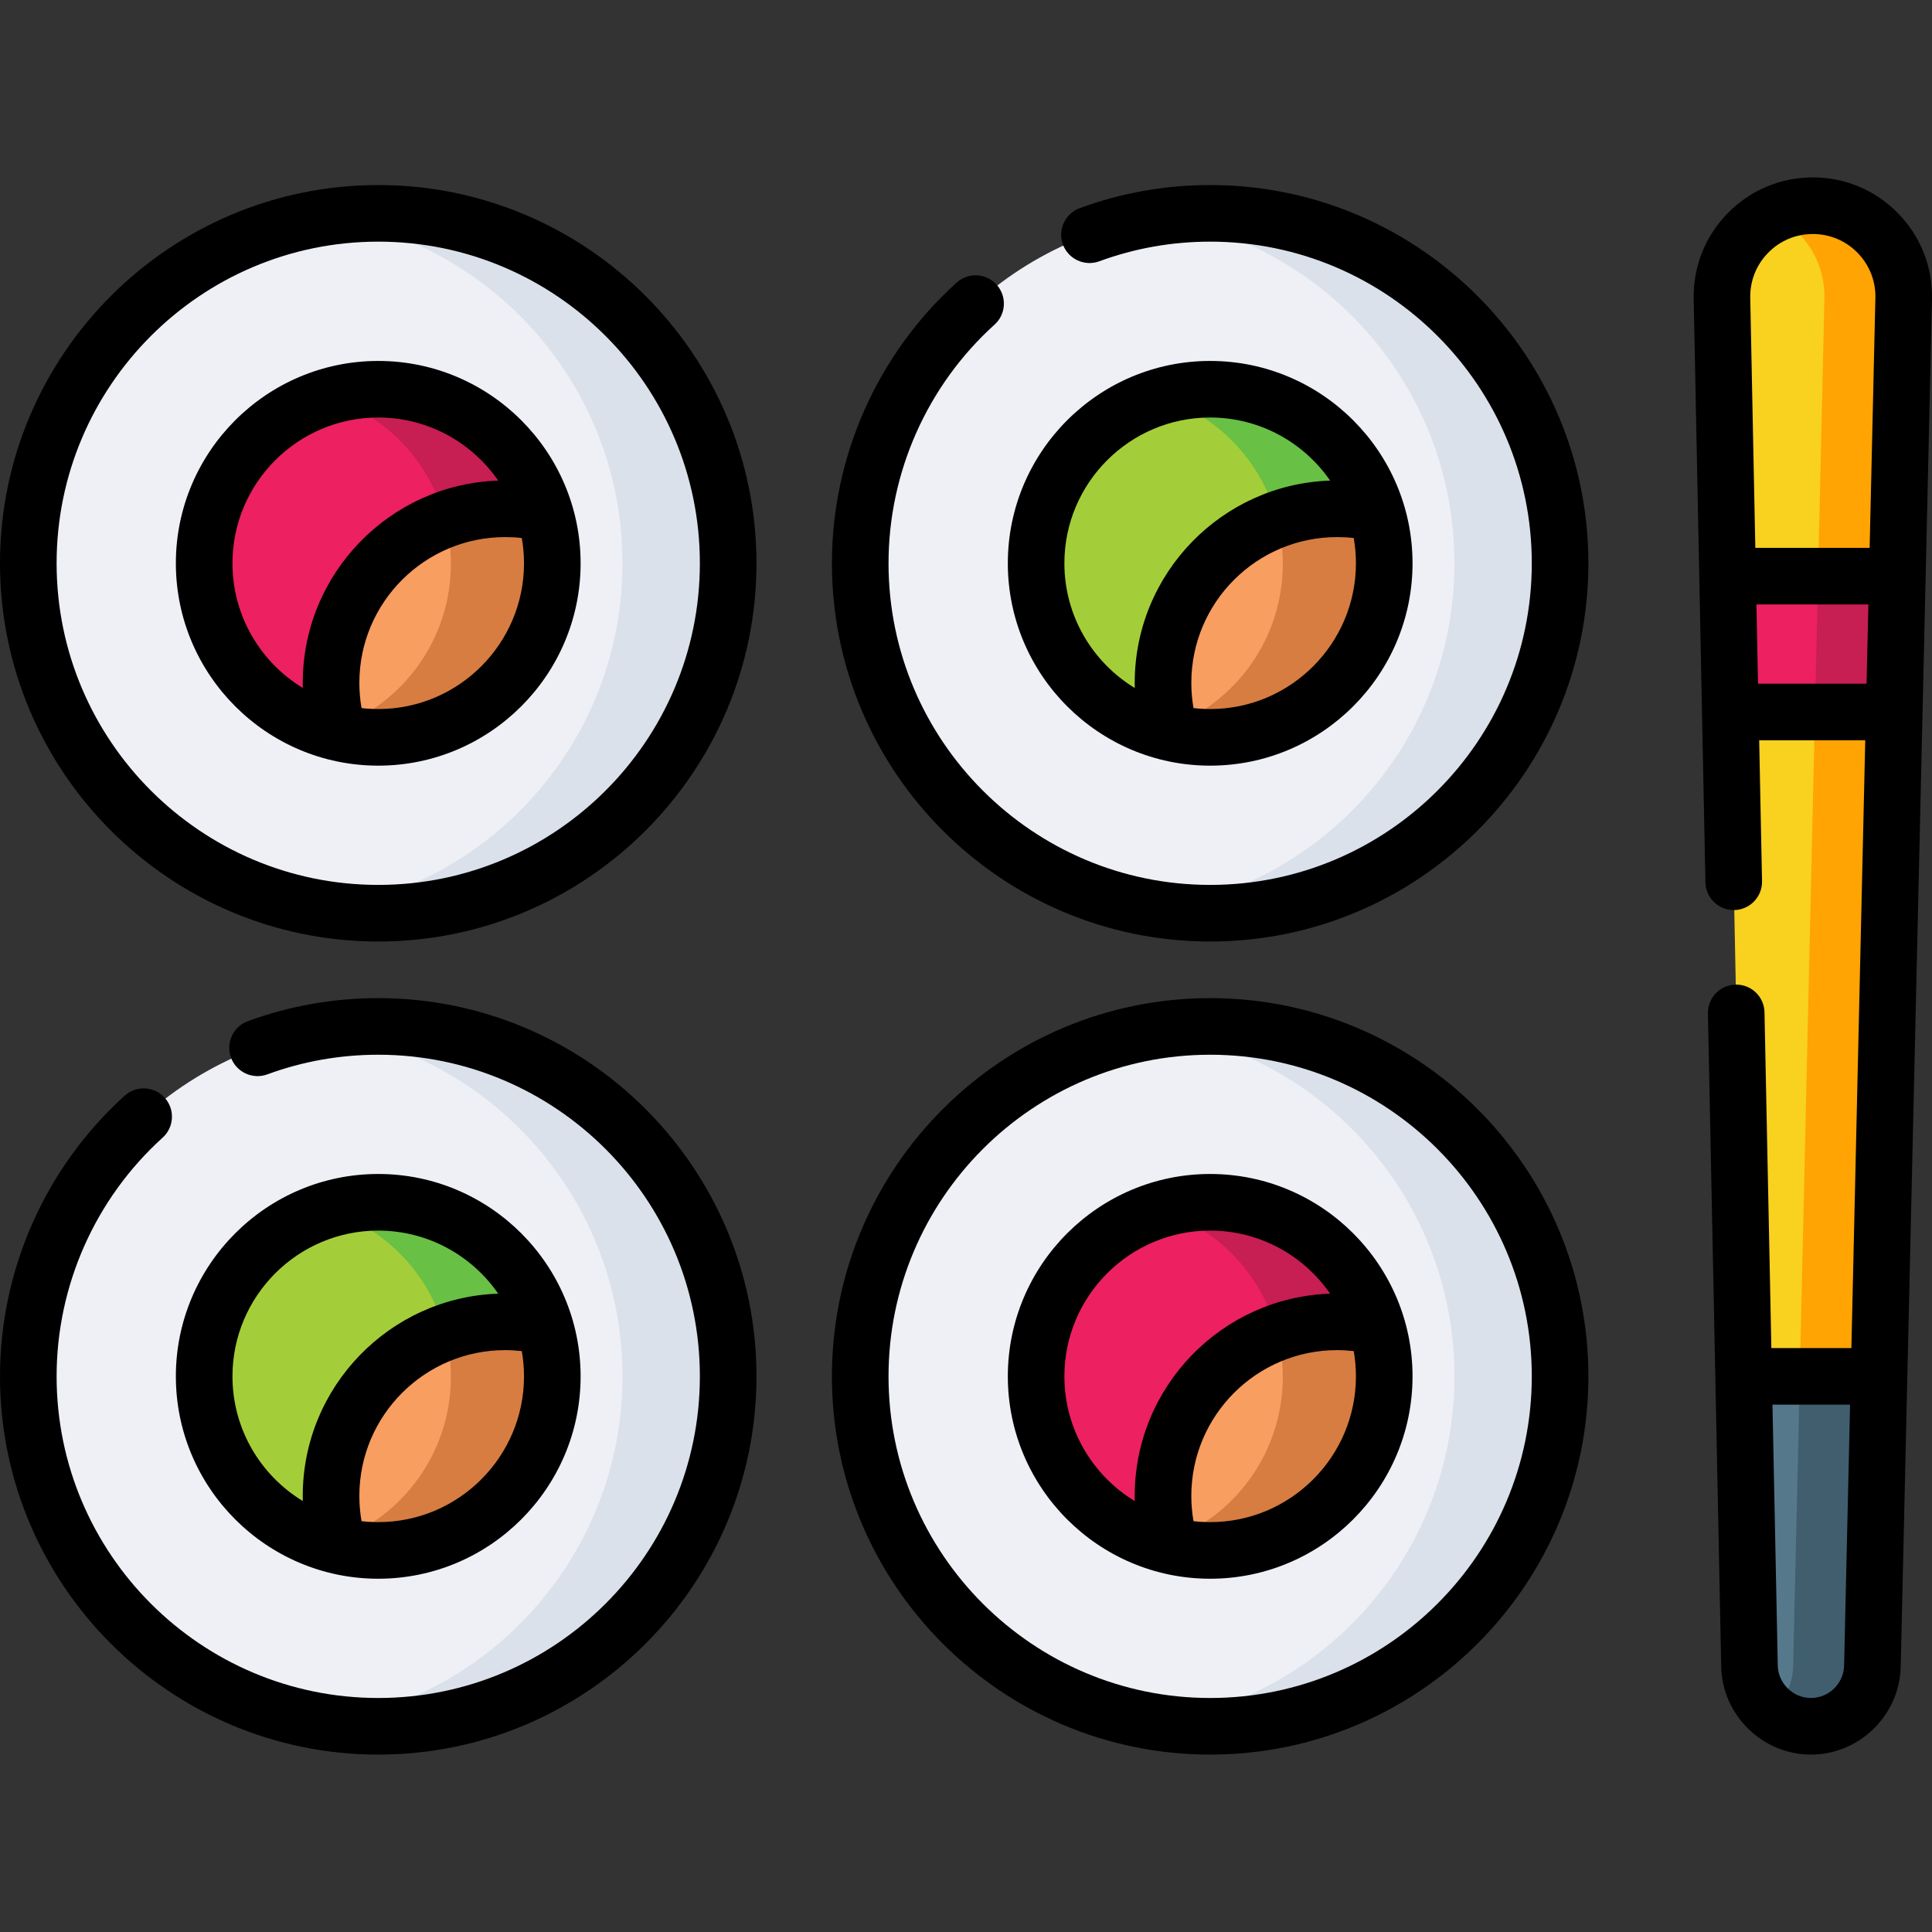 <svg width="40" height="40" viewBox="0 0 40 40" fill="none" xmlns="http://www.w3.org/2000/svg">
<rect x="0" y="0" width="40" height="40" fill="#333333" stroke="none"/>
<g clip-path="url(#clip0)">
<path d="M15.076 28.496C15.076 32.498 11.832 35.741 7.831 35.741C7.459 35.741 7.094 35.713 6.737 35.659C3.255 35.132 0.586 32.126 0.586 28.496C0.586 24.867 3.255 21.861 6.737 21.334C7.094 21.28 7.459 21.252 7.831 21.252C11.832 21.252 15.076 24.495 15.076 28.496Z" fill="#EEF0F5"/>
<path d="M15.076 28.496C15.076 32.498 11.832 35.741 7.831 35.741C7.459 35.741 7.094 35.713 6.737 35.659C10.22 35.132 12.888 32.126 12.888 28.496C12.888 24.867 10.22 21.861 6.737 21.334C7.094 21.28 7.459 21.252 7.831 21.252C11.832 21.252 15.076 24.495 15.076 28.496Z" fill="#DAE1EA"/>
<path d="M11.434 28.496C11.434 30.487 9.821 32.1 7.831 32.1C7.546 32.1 7.27 32.067 7.005 32.005C6.939 31.989 6.875 31.973 6.811 31.953C5.317 31.514 4.227 30.132 4.227 28.496C4.227 26.873 5.3 25.5 6.776 25.048C7.109 24.947 7.463 24.892 7.831 24.892C9.462 24.892 10.84 25.977 11.284 27.463C11.382 27.791 11.434 28.137 11.434 28.496Z" fill="#A4CE39"/>
<path d="M11.434 28.496C11.434 30.487 9.821 32.1 7.831 32.1C7.546 32.1 7.27 32.067 7.005 32.005C6.939 31.989 6.875 31.973 6.811 31.953C8.274 31.491 9.335 30.123 9.335 28.506C9.335 26.877 8.257 25.5 6.776 25.048C7.109 24.947 7.463 24.892 7.831 24.892C9.462 24.892 10.84 25.977 11.284 27.463C11.382 27.791 11.434 28.137 11.434 28.496Z" fill="#68C044"/>
<path d="M11.434 28.496C11.434 30.487 9.821 32.1 7.831 32.1C7.546 32.1 7.27 32.067 7.005 32.005C6.994 31.969 6.984 31.933 6.975 31.897C6.895 31.602 6.854 31.291 6.854 30.971C6.854 29.417 7.838 28.093 9.217 27.587C9.604 27.445 10.022 27.368 10.458 27.368C10.742 27.368 11.019 27.401 11.284 27.463C11.382 27.791 11.434 28.137 11.434 28.496Z" fill="#F79E60"/>
<path d="M11.434 28.496C11.434 30.487 9.821 32.1 7.831 32.1C7.546 32.1 7.27 32.067 7.005 32.005C6.994 31.969 6.984 31.933 6.975 31.897C8.353 31.387 9.335 30.062 9.335 28.506C9.335 28.188 9.295 27.88 9.217 27.587C9.604 27.445 10.022 27.368 10.458 27.368C10.742 27.368 11.019 27.401 11.284 27.463C11.382 27.791 11.434 28.137 11.434 28.496Z" fill="#D77D41"/>
<path d="M32.3 28.496C32.3 32.498 29.056 35.741 25.055 35.741C24.683 35.741 24.318 35.713 23.961 35.659C20.479 35.132 17.81 32.126 17.81 28.496C17.81 24.867 20.479 21.861 23.961 21.334C24.318 21.28 24.683 21.252 25.055 21.252C29.056 21.252 32.3 24.495 32.3 28.496Z" fill="#EEF0F5"/>
<path d="M32.3 28.496C32.3 32.498 29.056 35.741 25.055 35.741C24.683 35.741 24.318 35.713 23.961 35.659C27.444 35.132 30.113 32.126 30.113 28.496C30.113 24.867 27.444 21.861 23.961 21.334C24.318 21.28 24.683 21.252 25.055 21.252C29.056 21.252 32.3 24.495 32.3 28.496Z" fill="#DAE1EA"/>
<path d="M28.659 28.496C28.659 30.487 27.046 32.1 25.055 32.1C24.77 32.1 24.494 32.067 24.229 32.005C24.163 31.989 24.099 31.973 24.035 31.953C22.542 31.514 21.451 30.132 21.451 28.496C21.451 26.873 22.524 25.5 24 25.048C24.334 24.947 24.688 24.892 25.055 24.892C26.686 24.892 28.064 25.977 28.508 27.463C28.606 27.791 28.659 28.137 28.659 28.496Z" fill="#ED2061"/>
<path d="M28.659 28.496C28.659 30.487 27.045 32.1 25.055 32.1C24.77 32.1 24.494 32.067 24.229 32.005C24.163 31.989 24.099 31.973 24.035 31.953C25.499 31.491 26.559 30.123 26.559 28.506C26.559 26.877 25.481 25.5 24 25.048C24.334 24.947 24.688 24.892 25.055 24.892C26.686 24.892 28.064 25.977 28.508 27.463C28.606 27.791 28.659 28.137 28.659 28.496Z" fill="#C71E54"/>
<path d="M28.659 28.496C28.659 30.487 27.045 32.1 25.055 32.1C24.77 32.1 24.494 32.067 24.229 32.005C24.218 31.969 24.208 31.933 24.199 31.897C24.12 31.602 24.078 31.291 24.078 30.971C24.078 29.417 25.062 28.093 26.442 27.587C26.828 27.445 27.246 27.368 27.682 27.368C27.966 27.368 28.243 27.401 28.508 27.463C28.606 27.791 28.659 28.137 28.659 28.496Z" fill="#F79E60"/>
<path d="M28.659 28.496C28.659 30.487 27.045 32.1 25.055 32.1C24.77 32.1 24.494 32.067 24.229 32.005C24.218 31.969 24.208 31.933 24.199 31.897C25.578 31.387 26.559 30.062 26.559 28.506C26.559 28.188 26.519 27.88 26.442 27.587C26.828 27.445 27.246 27.368 27.682 27.368C27.966 27.368 28.243 27.401 28.508 27.463C28.606 27.791 28.659 28.137 28.659 28.496Z" fill="#D77D41"/>
<path d="M15.076 11.662C15.076 15.664 11.832 18.908 7.831 18.908C7.459 18.908 7.094 18.879 6.737 18.826C3.255 18.298 0.586 15.292 0.586 11.662C0.586 8.033 3.255 5.027 6.737 4.5C7.094 4.446 7.459 4.418 7.831 4.418C11.832 4.418 15.076 7.661 15.076 11.662Z" fill="#EEF0F5"/>
<path d="M15.076 11.662C15.076 15.664 11.832 18.908 7.831 18.908C7.459 18.908 7.094 18.879 6.737 18.826C10.22 18.298 12.888 15.292 12.888 11.662C12.888 8.033 10.22 5.027 6.737 4.5C7.094 4.446 7.459 4.418 7.831 4.418C11.832 4.418 15.076 7.661 15.076 11.662Z" fill="#DAE1EA"/>
<path d="M11.434 11.662C11.434 13.653 9.821 15.266 7.831 15.266C7.546 15.266 7.27 15.233 7.005 15.171C6.939 15.155 6.875 15.139 6.811 15.119C5.317 14.68 4.227 13.298 4.227 11.662C4.227 10.04 5.3 8.666 6.776 8.215C7.109 8.113 7.463 8.058 7.831 8.058C9.462 8.058 10.84 9.143 11.284 10.629C11.382 10.957 11.434 11.304 11.434 11.662Z" fill="#ED2061"/>
<path d="M11.434 11.662C11.434 13.653 9.821 15.266 7.831 15.266C7.546 15.266 7.27 15.233 7.005 15.171C6.939 15.155 6.875 15.139 6.811 15.119C8.274 14.657 9.335 13.289 9.335 11.672C9.335 10.043 8.257 8.666 6.776 8.215C7.109 8.113 7.463 8.058 7.831 8.058C9.462 8.058 10.84 9.143 11.284 10.629C11.382 10.957 11.434 11.304 11.434 11.662Z" fill="#C71E54"/>
<path d="M11.434 11.662C11.434 13.653 9.821 15.266 7.831 15.266C7.546 15.266 7.27 15.233 7.005 15.171C6.994 15.135 6.984 15.099 6.975 15.063C6.895 14.768 6.854 14.458 6.854 14.137C6.854 12.583 7.838 11.259 9.217 10.754C9.604 10.611 10.022 10.534 10.458 10.534C10.742 10.534 11.019 10.567 11.284 10.629C11.382 10.957 11.434 11.304 11.434 11.662Z" fill="#F79E60"/>
<path d="M11.434 11.662C11.434 13.653 9.821 15.266 7.831 15.266C7.546 15.266 7.27 15.233 7.005 15.171C6.994 15.135 6.984 15.099 6.975 15.063C8.353 14.554 9.335 13.228 9.335 11.672C9.335 11.354 9.295 11.047 9.217 10.754C9.604 10.611 10.022 10.534 10.458 10.534C10.742 10.534 11.019 10.567 11.284 10.629C11.382 10.957 11.434 11.304 11.434 11.662Z" fill="#D77D41"/>
<path d="M32.3 11.662C32.3 15.664 29.056 18.908 25.055 18.908C24.683 18.908 24.318 18.879 23.961 18.826C20.479 18.298 17.81 15.292 17.81 11.662C17.81 8.033 20.479 5.027 23.961 4.5C24.318 4.446 24.683 4.418 25.055 4.418C29.056 4.418 32.3 7.662 32.3 11.662Z" fill="#EEF0F5"/>
<path d="M32.3 11.662C32.3 15.664 29.056 18.908 25.055 18.908C24.683 18.908 24.318 18.879 23.961 18.826C27.444 18.298 30.113 15.292 30.113 11.662C30.113 8.033 27.444 5.027 23.961 4.5C24.318 4.446 24.683 4.418 25.055 4.418C29.056 4.418 32.3 7.662 32.3 11.662Z" fill="#DAE1EA"/>
<path d="M28.659 11.662C28.659 13.653 27.046 15.266 25.055 15.266C24.77 15.266 24.494 15.233 24.229 15.171C24.163 15.155 24.099 15.139 24.035 15.119C22.542 14.68 21.451 13.298 21.451 11.662C21.451 10.04 22.524 8.666 24 8.215C24.334 8.113 24.688 8.058 25.055 8.058C26.686 8.058 28.064 9.143 28.508 10.629C28.606 10.957 28.659 11.304 28.659 11.662Z" fill="#A4CE39"/>
<path d="M28.659 11.662C28.659 13.653 27.045 15.266 25.055 15.266C24.77 15.266 24.494 15.233 24.229 15.171C24.163 15.155 24.099 15.139 24.035 15.119C25.499 14.657 26.559 13.289 26.559 11.672C26.559 10.043 25.481 8.666 24 8.215C24.334 8.113 24.688 8.058 25.055 8.058C26.686 8.058 28.064 9.143 28.508 10.629C28.606 10.957 28.659 11.304 28.659 11.662Z" fill="#68C044"/>
<path d="M28.659 11.662C28.659 13.653 27.045 15.266 25.055 15.266C24.77 15.266 24.494 15.233 24.229 15.171C24.218 15.135 24.208 15.099 24.199 15.063C24.12 14.768 24.078 14.458 24.078 14.137C24.078 12.583 25.062 11.259 26.442 10.754C26.828 10.611 27.246 10.534 27.682 10.534C27.966 10.534 28.243 10.567 28.508 10.629C28.606 10.957 28.659 11.304 28.659 11.662Z" fill="#F79E60"/>
<path d="M28.659 11.662C28.659 13.653 27.045 15.266 25.055 15.266C24.77 15.266 24.494 15.233 24.229 15.171C24.218 15.135 24.208 15.099 24.199 15.063C25.578 14.554 26.559 13.228 26.559 11.672C26.559 11.354 26.519 11.047 26.442 10.754C26.828 10.611 27.246 10.534 27.682 10.534C27.966 10.534 28.243 10.567 28.508 10.629C28.606 10.957 28.659 11.304 28.659 11.662Z" fill="#D77D41"/>
<path d="M39.414 6.173L39.282 11.928L39.218 14.741L38.904 28.496L38.766 34.497C38.758 34.843 38.613 35.154 38.383 35.379C38.154 35.603 37.84 35.741 37.494 35.741C37.182 35.741 36.895 35.629 36.673 35.441C36.403 35.213 36.229 34.875 36.221 34.494L36.1 28.496L35.824 14.741L35.767 11.928L35.651 6.173C35.638 5.416 36.075 4.757 36.712 4.447C36.96 4.326 37.238 4.259 37.532 4.259C38.585 4.259 39.432 5.121 39.414 6.173Z" fill="#F9D11F"/>
<path d="M39.414 6.173L39.282 11.928L39.218 14.741L38.904 28.496L38.766 34.497C38.758 34.843 38.613 35.154 38.383 35.379C38.154 35.603 37.84 35.741 37.494 35.741C37.182 35.741 36.895 35.629 36.673 35.441C36.697 35.422 36.72 35.4 36.743 35.379C36.972 35.154 37.118 34.843 37.125 34.497L37.773 6.173C37.786 5.415 37.35 4.756 36.712 4.447C36.96 4.326 37.238 4.259 37.532 4.259C38.585 4.259 39.432 5.121 39.414 6.173Z" fill="#FFA402"/>
<path d="M38.904 28.496L38.766 34.497C38.758 34.843 38.613 35.154 38.383 35.379C38.154 35.603 37.84 35.741 37.494 35.741C37.182 35.741 36.895 35.629 36.673 35.441C36.403 35.213 36.229 34.875 36.222 34.494L36.1 28.496H38.904Z" fill="#56788B"/>
<path d="M39.282 11.928L39.218 14.741H35.824L35.767 11.928H39.282Z" fill="#ED2061"/>
<path d="M37.263 28.496H38.904L38.766 34.497C38.758 34.843 38.613 35.154 38.383 35.379C38.154 35.603 37.84 35.741 37.494 35.741C37.182 35.741 36.895 35.629 36.673 35.441C36.697 35.422 36.72 35.4 36.743 35.379C36.972 35.154 37.118 34.843 37.125 34.497L37.263 28.496Z" fill="#415E6F"/>
<path d="M39.282 11.928L39.218 14.741H37.577L37.642 11.928H39.282Z" fill="#C71E54"/>
<path d="M7.831 20.665C6.903 20.665 5.994 20.826 5.13 21.143C4.826 21.255 4.671 21.592 4.782 21.896C4.894 22.199 5.23 22.355 5.534 22.244C6.268 21.974 7.041 21.837 7.831 21.837C11.503 21.837 14.49 24.824 14.49 28.496C14.49 32.168 11.503 35.155 7.831 35.155C4.159 35.155 1.172 32.168 1.172 28.496C1.172 26.617 1.972 24.816 3.367 23.554C3.607 23.337 3.626 22.967 3.409 22.727C3.192 22.487 2.822 22.468 2.582 22.685C0.941 24.168 0 26.286 0 28.496C0 32.814 3.513 36.327 7.831 36.327C12.149 36.327 15.662 32.814 15.662 28.496C15.662 24.178 12.149 20.665 7.831 20.665Z" fill="black"/>
<path d="M12.021 28.496C12.021 26.186 10.141 24.306 7.831 24.306C5.521 24.306 3.641 26.186 3.641 28.496C3.641 30.806 5.521 32.686 7.831 32.686C10.141 32.686 12.021 30.806 12.021 28.496ZM7.831 31.514C7.714 31.514 7.599 31.507 7.485 31.494C7.455 31.322 7.44 31.147 7.44 30.971C7.44 29.307 8.794 27.953 10.458 27.953C10.574 27.953 10.689 27.96 10.803 27.973C10.833 28.143 10.849 28.318 10.849 28.496C10.849 30.16 9.495 31.514 7.831 31.514ZM4.813 28.496C4.813 26.832 6.167 25.478 7.831 25.478C8.86 25.478 9.77 25.996 10.315 26.784C8.071 26.86 6.268 28.709 6.268 30.971C6.268 31.007 6.269 31.042 6.27 31.078C5.397 30.548 4.813 29.589 4.813 28.496Z" fill="black"/>
<path d="M25.055 24.306C22.745 24.306 20.866 26.186 20.866 28.496C20.866 30.806 22.745 32.686 25.055 32.686C27.365 32.686 29.245 30.806 29.245 28.496C29.245 26.186 27.365 24.306 25.055 24.306ZM22.037 28.496C22.037 26.832 23.391 25.478 25.055 25.478C26.084 25.478 26.994 25.996 27.539 26.784C25.295 26.86 23.493 28.709 23.493 30.971C23.493 31.007 23.493 31.042 23.494 31.078C22.622 30.548 22.037 29.589 22.037 28.496ZM25.055 31.514C24.938 31.514 24.823 31.507 24.71 31.494C24.68 31.322 24.665 31.147 24.665 30.971C24.665 29.307 26.018 27.953 27.682 27.953C27.798 27.953 27.913 27.96 28.028 27.973C28.057 28.143 28.073 28.318 28.073 28.496C28.073 30.16 26.719 31.514 25.055 31.514Z" fill="black"/>
<path d="M7.831 7.473C5.521 7.473 3.641 9.352 3.641 11.662C3.641 13.972 5.521 15.852 7.831 15.852C10.141 15.852 12.021 13.972 12.021 11.662C12.021 9.352 10.141 7.473 7.831 7.473ZM4.813 11.662C4.813 9.998 6.167 8.644 7.831 8.644C8.86 8.644 9.77 9.162 10.315 9.95C8.071 10.026 6.268 11.875 6.268 14.137C6.268 14.173 6.269 14.209 6.27 14.244C5.397 13.714 4.813 12.755 4.813 11.662ZM7.831 14.68C7.714 14.68 7.599 14.673 7.485 14.66C7.455 14.489 7.44 14.314 7.44 14.137C7.44 12.473 8.794 11.12 10.458 11.12C10.574 11.12 10.689 11.126 10.803 11.139C10.833 11.309 10.849 11.484 10.849 11.662C10.849 13.326 9.495 14.68 7.831 14.68Z" fill="black"/>
<path d="M25.055 3.831C24.127 3.831 23.218 3.992 22.354 4.31C22.051 4.421 21.895 4.758 22.006 5.062C22.118 5.365 22.455 5.521 22.759 5.41C23.492 5.14 24.265 5.003 25.055 5.003C28.727 5.003 31.714 7.99 31.714 11.662C31.714 15.334 28.727 18.321 25.055 18.321C21.383 18.321 18.396 15.334 18.396 11.662C18.396 9.783 19.196 7.982 20.591 6.721C20.832 6.504 20.85 6.133 20.633 5.893C20.416 5.653 20.046 5.634 19.806 5.851C18.165 7.334 17.224 9.452 17.224 11.662C17.224 15.98 20.737 19.493 25.055 19.493C29.373 19.493 32.886 15.98 32.886 11.662C32.886 7.344 29.373 3.831 25.055 3.831Z" fill="black"/>
<path d="M29.245 11.662C29.245 9.352 27.365 7.473 25.055 7.473C22.745 7.473 20.866 9.352 20.866 11.662C20.866 13.972 22.745 15.852 25.055 15.852C27.365 15.852 29.245 13.973 29.245 11.662ZM25.055 14.68C24.938 14.68 24.823 14.673 24.71 14.66C24.68 14.489 24.665 14.314 24.665 14.137C24.665 12.473 26.018 11.12 27.682 11.12C27.798 11.12 27.913 11.126 28.028 11.139C28.057 11.309 28.073 11.484 28.073 11.662C28.073 13.326 26.719 14.68 25.055 14.68ZM22.037 11.662C22.037 9.998 23.391 8.644 25.055 8.644C26.084 8.644 26.994 9.162 27.539 9.95C25.295 10.026 23.493 11.875 23.493 14.137C23.493 14.173 23.493 14.209 23.494 14.244C22.622 13.714 22.037 12.755 22.037 11.662Z" fill="black"/>
<path d="M39.292 4.411C38.825 3.935 38.2 3.673 37.533 3.673C36.865 3.673 36.24 3.935 35.773 4.411C35.305 4.887 35.054 5.516 35.066 6.185L35.309 18.268C35.315 18.587 35.576 18.842 35.895 18.842C35.898 18.842 35.903 18.842 35.907 18.842C36.23 18.835 36.487 18.568 36.481 18.244L36.422 15.327H38.618L38.331 27.91H36.674L36.532 20.959C36.526 20.64 36.265 20.385 35.947 20.385C35.943 20.385 35.938 20.385 35.934 20.386C35.611 20.392 35.354 20.66 35.361 20.983L35.636 34.506C35.656 35.51 36.489 36.327 37.494 36.327C38.495 36.327 39.329 35.512 39.352 34.511L40 6.183C40.011 5.516 39.76 4.887 39.292 4.411ZM36.609 5.232C36.854 4.982 37.182 4.845 37.533 4.845C37.883 4.845 38.211 4.982 38.457 5.232C38.702 5.482 38.834 5.813 38.828 6.16L38.709 11.343H36.342L36.237 6.163C36.231 5.813 36.363 5.482 36.609 5.232ZM36.398 14.155L36.365 12.514H38.683L38.645 14.155H36.398ZM37.494 35.155C37.123 35.155 36.815 34.853 36.807 34.482L36.697 29.082H38.304L38.18 34.484C38.172 34.854 37.864 35.155 37.494 35.155Z" fill="black"/>
<path d="M25.055 20.665C20.737 20.665 17.224 24.178 17.224 28.496C17.224 32.814 20.737 36.327 25.055 36.327C29.373 36.327 32.886 32.814 32.886 28.496C32.886 24.178 29.373 20.665 25.055 20.665ZM25.055 35.155C21.383 35.155 18.396 32.168 18.396 28.496C18.396 24.824 21.383 21.837 25.055 21.837C28.727 21.837 31.714 24.824 31.714 28.496C31.714 32.168 28.727 35.155 25.055 35.155Z" fill="black"/>
<path d="M7.831 3.831C3.513 3.831 0 7.344 0 11.662C0 15.98 3.513 19.493 7.831 19.493C12.149 19.493 15.662 15.98 15.662 11.662C15.662 7.344 12.149 3.831 7.831 3.831ZM7.831 18.321C4.159 18.321 1.172 15.334 1.172 11.662C1.172 7.99 4.159 5.003 7.831 5.003C11.503 5.003 14.49 7.99 14.49 11.662C14.49 15.334 11.503 18.321 7.831 18.321Z" fill="black"/>
</g>
<defs>
<clipPath id="clip0">
<rect width="40" height="40" fill="white"/>
</clipPath>
</defs>
</svg>

